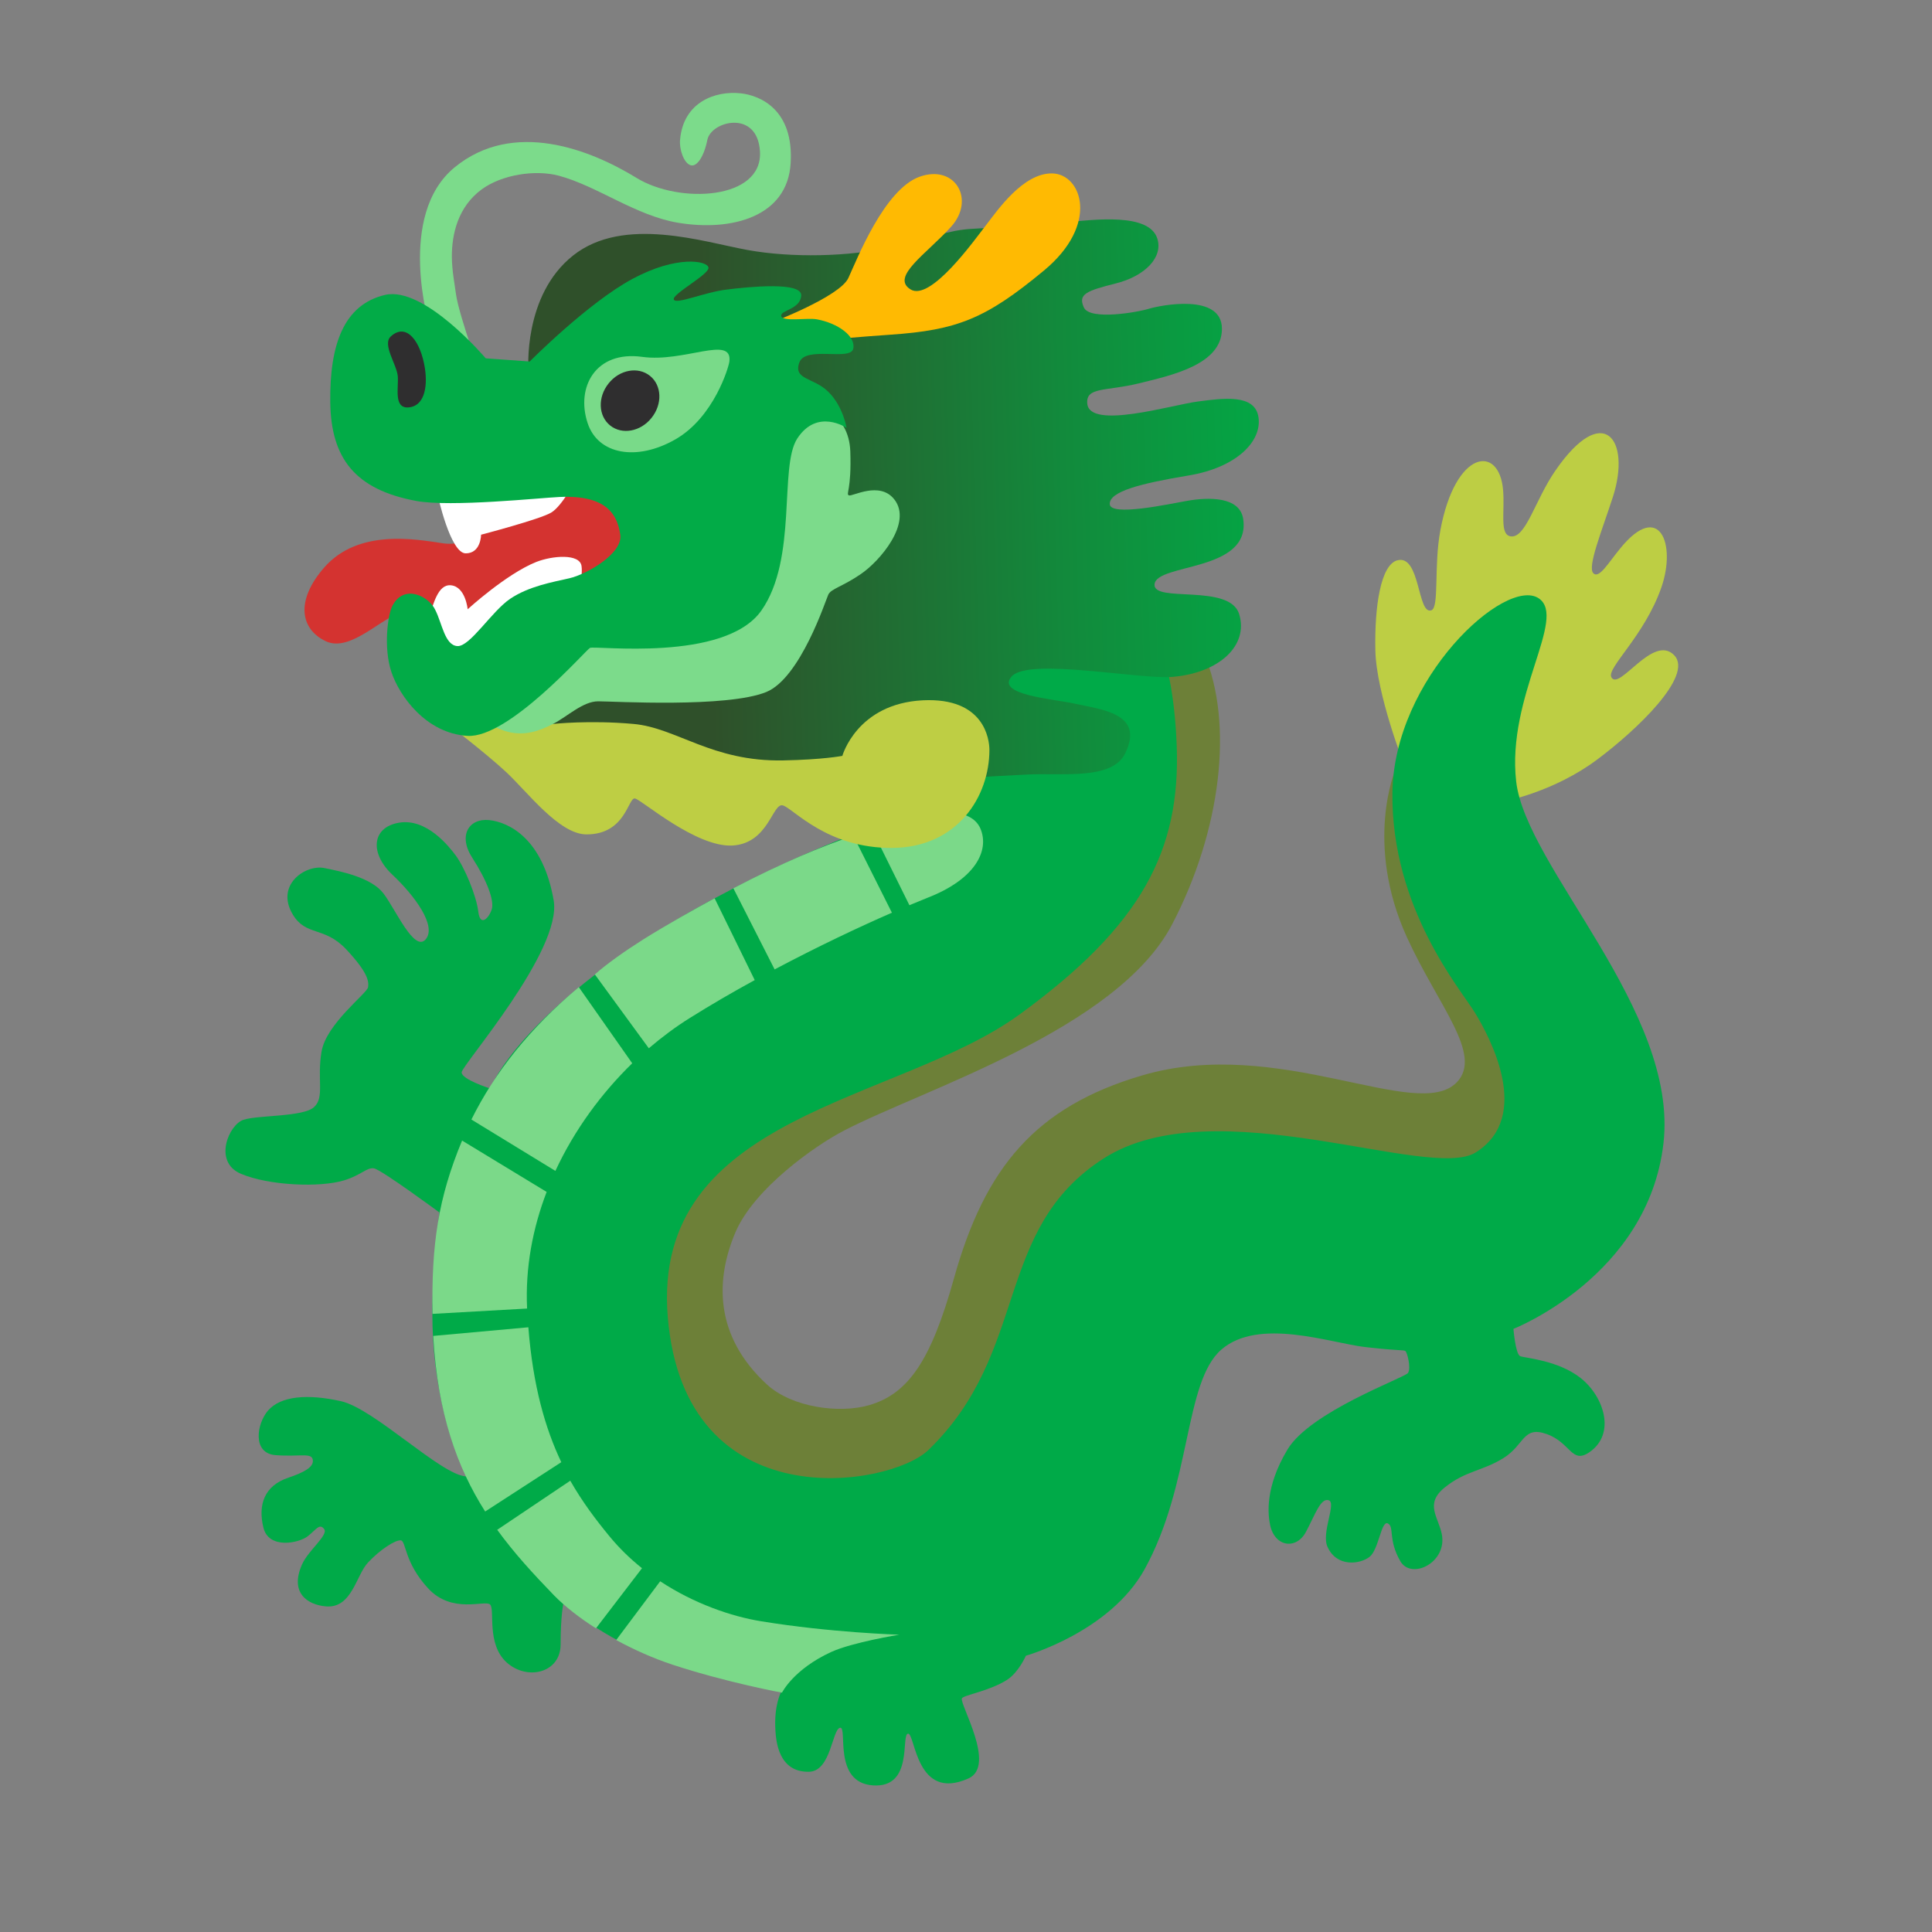 <svg width="17" height="17" viewBox="0 0 17 17" fill="none" xmlns="http://www.w3.org/2000/svg">
<rect x="0" y="0" width="17" height="17" fill="#808080" stroke="none"/>
<g id="dragon-svgrepo-com 1" clip-path="url(#clip0_1430_1023)">
<path id="Vector" d="M13.236 7.051C13.236 7.051 13.674 6.969 14.057 6.681C14.401 6.424 14.904 5.946 14.732 5.766C14.547 5.573 14.249 6.083 14.179 5.96C14.133 5.879 14.469 5.599 14.619 5.168C14.752 4.784 14.6 4.404 14.258 4.824C14.151 4.954 14.071 5.095 14.02 5.044C13.965 4.989 14.096 4.669 14.193 4.37C14.354 3.865 14.107 3.53 13.686 4.141C13.506 4.401 13.425 4.744 13.29 4.719C13.194 4.701 13.242 4.506 13.226 4.313C13.193 3.909 12.806 3.954 12.674 4.666C12.615 4.981 12.666 5.345 12.595 5.37C12.471 5.414 12.499 4.878 12.296 4.93C12.149 4.969 12.094 5.335 12.102 5.723C12.111 6.11 12.357 6.734 12.357 6.734L12.701 7.359L13.236 7.051Z" fill="#BDCE44"/>
<path id="Vector_2" d="M12.278 6.773C12.278 6.773 12.002 7.418 12.38 8.248C12.657 8.854 13.052 9.281 12.818 9.524C12.472 9.881 11.252 9.108 10.049 9.463C9.113 9.739 8.667 10.271 8.394 11.249C8.19 11.98 7.989 12.264 7.649 12.364C7.384 12.441 6.969 12.384 6.749 12.183C6.284 11.755 6.295 11.261 6.47 10.846C6.634 10.458 7.175 10.078 7.427 9.948C8.122 9.586 9.829 9.059 10.313 8.135C10.744 7.311 10.858 6.366 10.594 5.75C10.33 5.134 9.908 5.354 9.908 5.354L10.004 6.814L8.324 8.574L5.904 10.228L5.57 11.988L6.415 13.413L8.158 13.28L9.935 10.605L11.652 10.481L13.279 10.394L13.895 8.669L12.278 6.773Z" fill="#6D8038"/>
<path id="Vector_3" d="M13.54 5.265C13.249 5.069 12.261 5.969 12.252 6.981C12.243 7.993 12.853 8.706 12.977 8.909C13.101 9.111 13.491 9.821 12.986 10.14C12.581 10.398 10.69 9.568 9.712 10.193C8.736 10.818 9.067 11.891 8.169 12.759C7.833 13.085 6.026 13.386 5.876 11.591C5.726 9.796 7.899 9.709 8.973 8.925C10.047 8.143 10.389 7.483 10.354 6.559C10.319 5.635 10.047 5.345 10.047 5.345L8.322 6.049L7.529 7.334C7.529 7.334 6.496 7.713 5.582 8.328C4.506 9.053 4.314 9.578 4.314 9.578C4.314 9.578 4.062 9.499 4.062 9.436C4.062 9.374 4.948 8.365 4.872 7.923C4.778 7.38 4.479 7.234 4.303 7.216C4.127 7.199 4.027 7.351 4.157 7.55C4.286 7.75 4.351 7.925 4.327 8.001C4.303 8.078 4.226 8.158 4.209 8.025C4.192 7.879 4.086 7.629 4.009 7.526C3.947 7.443 3.752 7.198 3.511 7.239C3.269 7.28 3.253 7.509 3.452 7.696C3.652 7.884 3.844 8.148 3.746 8.265C3.646 8.383 3.482 8.004 3.376 7.864C3.271 7.723 3.009 7.669 2.853 7.638C2.689 7.605 2.419 7.786 2.577 8.048C2.694 8.241 2.853 8.148 3.046 8.353C3.238 8.558 3.246 8.634 3.239 8.686C3.233 8.739 2.869 9.009 2.829 9.255C2.788 9.501 2.858 9.654 2.764 9.741C2.671 9.829 2.272 9.811 2.143 9.853C2.014 9.894 1.873 10.223 2.119 10.328C2.366 10.433 2.817 10.451 3.028 10.386C3.182 10.339 3.228 10.269 3.292 10.281C3.357 10.293 3.867 10.669 3.867 10.669C3.867 10.669 3.794 11.211 3.806 11.671C3.821 12.27 3.999 12.739 3.999 12.739C3.999 12.739 4.178 12.994 4.102 12.991C3.884 12.983 3.292 12.393 2.999 12.329C2.706 12.264 2.472 12.283 2.359 12.411C2.257 12.529 2.219 12.788 2.424 12.804C2.648 12.821 2.753 12.775 2.753 12.856C2.753 12.91 2.681 12.954 2.536 13.003C2.327 13.073 2.268 13.239 2.318 13.443C2.366 13.634 2.629 13.578 2.706 13.519C2.782 13.46 2.811 13.401 2.852 13.454C2.893 13.506 2.713 13.641 2.658 13.765C2.547 14.014 2.703 14.121 2.869 14.135C3.098 14.153 3.133 13.859 3.239 13.748C3.344 13.636 3.479 13.548 3.527 13.554C3.574 13.56 3.556 13.748 3.767 13.976C3.978 14.205 4.266 14.076 4.312 14.118C4.358 14.159 4.277 14.464 4.458 14.628C4.639 14.791 4.933 14.721 4.933 14.469C4.933 14.216 4.957 14.111 4.957 14.111C4.957 14.111 5.312 14.423 5.776 14.586C6.239 14.75 6.873 14.889 6.873 14.889C6.873 14.889 6.809 15.003 6.823 15.226C6.829 15.318 6.849 15.596 7.119 15.59C7.313 15.586 7.322 15.215 7.392 15.203C7.462 15.191 7.324 15.686 7.682 15.71C8.039 15.734 7.926 15.268 7.989 15.255C8.054 15.244 8.056 15.86 8.523 15.648C8.769 15.536 8.441 14.993 8.464 14.944C8.479 14.915 8.711 14.879 8.863 14.78C8.964 14.714 9.027 14.569 9.027 14.569C9.027 14.569 9.766 14.36 10.071 13.809C10.487 13.056 10.417 12.164 10.746 11.876C11.075 11.589 11.708 11.818 12.013 11.853C12.318 11.888 12.347 11.876 12.366 11.888C12.383 11.899 12.418 12.04 12.389 12.081C12.361 12.123 11.527 12.421 11.328 12.756C11.128 13.09 11.157 13.329 11.176 13.419C11.217 13.613 11.407 13.639 11.492 13.478C11.576 13.319 11.621 13.179 11.692 13.201C11.762 13.225 11.624 13.488 11.681 13.611C11.763 13.793 11.968 13.764 12.051 13.699C12.133 13.634 12.153 13.376 12.212 13.405C12.271 13.434 12.212 13.546 12.321 13.736C12.417 13.905 12.735 13.751 12.687 13.501C12.658 13.349 12.532 13.234 12.713 13.088C12.895 12.941 13.042 12.946 13.229 12.83C13.417 12.713 13.399 12.543 13.611 12.619C13.822 12.695 13.828 12.886 13.986 12.778C14.223 12.614 14.11 12.285 13.909 12.126C13.71 11.968 13.417 11.95 13.376 11.933C13.335 11.915 13.317 11.693 13.317 11.693C13.317 11.693 14.502 11.229 14.637 10.061C14.772 8.894 13.428 7.633 13.341 6.876C13.256 6.125 13.793 5.436 13.54 5.265Z" fill="#00AA48"/>
<path id="Vector_4" d="M5.422 14.431C5.582 14.518 5.752 14.593 5.918 14.648C6.396 14.805 6.881 14.894 6.881 14.894C6.881 14.894 6.981 14.689 7.314 14.536C7.503 14.45 7.913 14.384 7.913 14.384C7.913 14.384 7.309 14.366 6.699 14.266C6.437 14.224 6.108 14.111 5.809 13.914L5.422 14.431Z" fill="#7BD989"/>
<path id="Vector_5" d="M6.816 8.53C7.197 8.328 7.563 8.155 7.848 8.031L7.508 7.353C7.237 7.446 6.883 7.591 6.453 7.816L6.816 8.53Z" fill="#7BD989"/>
<path id="Vector_6" d="M4.887 10.303C5.055 9.941 5.293 9.619 5.563 9.356L5.093 8.686C4.658 9.05 4.352 9.439 4.148 9.851L4.887 10.303Z" fill="#7BD989"/>
<path id="Vector_7" d="M4.066 10.036C3.856 10.541 3.795 10.951 3.806 11.561L4.638 11.514C4.621 11.155 4.687 10.809 4.81 10.488L4.066 10.036Z" fill="#7BD989"/>
<path id="Vector_8" d="M4.375 13.461C4.524 13.666 4.694 13.851 4.875 14.038C4.971 14.136 5.099 14.236 5.244 14.328L5.649 13.799C5.545 13.716 5.449 13.623 5.361 13.516C5.241 13.37 5.124 13.215 5.018 13.029L4.375 13.461Z" fill="#7BD989"/>
<path id="Vector_9" d="M4.269 13.3C4.022 12.911 3.851 12.44 3.812 11.755L4.649 11.679C4.69 12.197 4.798 12.57 4.939 12.866L4.269 13.3Z" fill="#7BD989"/>
<path id="Vector_10" d="M5.709 9.224C5.826 9.124 5.947 9.034 6.069 8.958C6.256 8.841 6.448 8.729 6.641 8.624L6.288 7.904C6.103 8.005 5.873 8.133 5.662 8.265C5.496 8.37 5.346 8.476 5.234 8.574L5.709 9.224Z" fill="#7BD989"/>
<path id="Vector_11" d="M8.002 7.965C8.059 7.941 8.112 7.92 8.158 7.901C8.581 7.738 8.709 7.485 8.627 7.291C8.544 7.098 8.222 7.145 8.146 7.174C8.114 7.185 7.953 7.21 7.672 7.298L8.002 7.965Z" fill="#7BD989"/>
<path id="Vector_12" d="M4.65 3.263C4.65 3.263 4.598 2.6 5.043 2.248C5.489 1.895 6.193 2.13 6.579 2.2C6.965 2.27 7.47 2.259 7.834 2.176C8.198 2.094 8.339 2.024 8.562 2.013C8.784 2.001 9.107 1.978 9.389 1.954C9.628 1.934 10.105 1.871 10.182 2.095C10.239 2.261 10.077 2.429 9.818 2.494C9.56 2.559 9.484 2.588 9.537 2.705C9.589 2.823 10.018 2.746 10.112 2.716C10.205 2.688 10.752 2.575 10.752 2.893C10.752 3.21 10.305 3.303 10.018 3.374C9.73 3.444 9.555 3.403 9.567 3.55C9.584 3.785 10.318 3.561 10.54 3.533C10.763 3.504 11.045 3.463 11.074 3.674C11.103 3.885 10.88 4.114 10.458 4.184C10.035 4.254 9.76 4.325 9.765 4.436C9.77 4.548 10.29 4.434 10.44 4.408C10.634 4.373 10.909 4.368 10.939 4.566C11.009 5.035 10.177 4.954 10.159 5.141C10.143 5.309 10.822 5.13 10.904 5.405C10.987 5.681 10.728 5.921 10.318 5.956C10.033 5.981 9.057 5.786 8.904 5.95C8.752 6.114 9.274 6.151 9.449 6.19C9.684 6.243 10.077 6.273 9.9 6.63C9.785 6.865 9.355 6.8 9.042 6.815C8.728 6.83 8.17 6.865 8.17 6.865L6.915 6.924L5.865 6.8L5.203 6.554L4.698 6.343L4.539 6.173L5.999 4.371L4.65 3.263Z" fill="url(#paint0_linear_1430_1023)"/>
<path id="Vector_13" d="M8.706 6.599C8.706 7.005 8.429 7.456 7.853 7.461C7.276 7.466 6.981 7.114 6.889 7.087C6.796 7.061 6.765 7.421 6.445 7.44C6.124 7.457 5.649 7.04 5.588 7.026C5.526 7.012 5.509 7.342 5.161 7.342C4.919 7.342 4.638 6.964 4.452 6.792C4.268 6.621 3.938 6.37 3.938 6.37H4.87C4.87 6.37 5.183 6.335 5.574 6.37C5.954 6.404 6.265 6.704 6.894 6.691C7.246 6.684 7.412 6.651 7.412 6.651C7.412 6.651 7.54 6.191 8.121 6.162C8.662 6.136 8.706 6.506 8.706 6.599Z" fill="#BECE44"/>
<path id="Vector_14" d="M6.781 2.842C6.781 2.842 7.389 2.611 7.465 2.446C7.541 2.282 7.781 1.666 8.092 1.555C8.404 1.444 8.585 1.755 8.369 1.995C8.152 2.235 7.835 2.435 8.011 2.546C8.188 2.657 8.574 2.112 8.674 1.984C8.774 1.855 9.002 1.52 9.26 1.526C9.518 1.532 9.678 1.974 9.184 2.382C8.674 2.805 8.421 2.905 7.835 2.945C7.249 2.986 6.966 3.024 6.966 3.024L6.781 2.842Z" fill="#FFBA02"/>
<path id="Vector_15" d="M3.779 2.869C3.779 2.869 3.485 1.895 4.001 1.472C4.517 1.05 5.192 1.314 5.602 1.566C5.979 1.797 6.715 1.759 6.687 1.331C6.664 0.961 6.257 1.065 6.224 1.231C6.195 1.377 6.132 1.471 6.077 1.454C6.015 1.435 5.976 1.309 5.984 1.231C6.012 0.897 6.295 0.797 6.517 0.821C6.692 0.84 6.986 0.967 6.957 1.437C6.929 1.907 6.439 2.039 5.966 1.96C5.592 1.897 5.256 1.637 4.917 1.546C4.71 1.491 4.417 1.536 4.239 1.666C4.03 1.819 3.975 2.06 3.976 2.259C3.977 2.385 4.001 2.501 4.012 2.587C4.039 2.784 4.259 3.38 4.259 3.38L3.779 2.869Z" fill="#7CDB8B"/>
<path id="Vector_16" d="M7.17 3.561C7.17 3.561 7.469 3.626 7.482 3.971C7.494 4.316 7.44 4.346 7.47 4.359C7.5 4.371 7.74 4.23 7.869 4.394C8.032 4.601 7.74 4.939 7.575 5.051C7.412 5.163 7.312 5.18 7.288 5.233C7.264 5.285 7.043 5.966 6.743 6.089C6.397 6.23 5.399 6.171 5.264 6.171C5.129 6.171 4.994 6.304 4.868 6.369C4.742 6.434 4.619 6.476 4.472 6.44C4.325 6.405 4.102 6.24 4.102 6.24L7.17 3.561Z" fill="#7CDB8B"/>
<path id="Vector_17" d="M5.168 5.097L5.525 5.115L5.706 4.475C5.706 4.475 5.208 4.305 5.031 4.34C4.855 4.375 4.474 4.521 4.351 4.586C4.228 4.651 4.129 4.815 3.894 4.78C3.659 4.745 3.155 4.651 2.855 4.991C2.596 5.286 2.644 5.536 2.866 5.642C3.089 5.747 3.371 5.414 3.553 5.385C3.734 5.356 4.01 5.485 4.01 5.485L5.168 5.097Z" fill="#D43330"/>
<path id="Vector_18" d="M3.852 4.359C3.852 4.359 3.963 4.869 4.098 4.869C4.233 4.869 4.233 4.705 4.233 4.705C4.233 4.705 4.749 4.57 4.849 4.511C4.949 4.452 5.072 4.212 5.072 4.212L4.157 4.147L3.852 4.359Z" fill="white"/>
<path id="Vector_19" d="M3.84 5.749C3.84 5.749 3.735 5.52 3.775 5.42C3.816 5.32 3.851 5.139 3.968 5.15C4.097 5.163 4.115 5.361 4.115 5.361C4.115 5.361 4.455 5.05 4.718 4.945C4.86 4.889 5.1 4.869 5.117 4.98C5.135 5.091 5.052 5.409 5.052 5.409L3.84 5.749Z" fill="white"/>
<path id="Vector_20" d="M3.455 5.326C3.411 5.406 3.373 5.701 3.444 5.913C3.514 6.124 3.749 6.453 4.113 6.475C4.476 6.498 5.151 5.724 5.191 5.701C5.233 5.678 6.376 5.83 6.699 5.373C7.021 4.915 6.853 4.11 7.015 3.859C7.191 3.589 7.449 3.765 7.449 3.765C7.449 3.765 7.42 3.578 7.29 3.449C7.161 3.32 6.979 3.344 7.033 3.191C7.085 3.039 7.484 3.18 7.508 3.068C7.531 2.956 7.371 2.844 7.189 2.81C7.103 2.794 6.885 2.834 6.874 2.781C6.863 2.729 7.044 2.723 7.05 2.6C7.056 2.476 6.586 2.524 6.393 2.548C6.199 2.571 5.946 2.683 5.929 2.635C5.911 2.588 6.245 2.413 6.234 2.354C6.223 2.295 5.958 2.243 5.565 2.454C5.173 2.665 4.661 3.181 4.661 3.181L4.274 3.153C4.274 3.153 3.734 2.514 3.388 2.595C3.023 2.681 2.901 3.035 2.906 3.534C2.911 4.033 3.124 4.308 3.663 4.408C3.968 4.464 4.76 4.38 4.924 4.373C5.353 4.353 5.434 4.543 5.458 4.706C5.481 4.87 5.164 5.053 5.011 5.088C4.859 5.123 4.654 5.158 4.489 5.269C4.325 5.38 4.136 5.691 4.025 5.685C3.914 5.679 3.89 5.485 3.831 5.369C3.778 5.25 3.56 5.134 3.455 5.326Z" fill="#02AB47"/>
<path id="Vector_21" d="M6.418 3.18C6.413 3.229 6.282 3.672 5.943 3.866C5.605 4.06 5.261 4.002 5.17 3.721C5.067 3.407 5.24 3.084 5.65 3.14C6.02 3.192 6.445 2.946 6.418 3.18Z" fill="#79DA89"/>
<path id="Vector_22" d="M5.733 3.677C5.83 3.556 5.824 3.391 5.719 3.307C5.614 3.223 5.451 3.253 5.355 3.374C5.258 3.495 5.264 3.66 5.369 3.744C5.474 3.828 5.637 3.798 5.733 3.677Z" fill="#2F2E2F"/>
<path id="Vector_23" d="M3.439 2.96C3.361 3.03 3.491 3.207 3.5 3.309C3.509 3.41 3.461 3.594 3.594 3.585C3.726 3.576 3.766 3.421 3.739 3.241C3.701 2.999 3.575 2.836 3.439 2.96Z" fill="#2F2E2F"/>
</g>
<defs>
<linearGradient id="paint0_linear_1430_1023" x1="11.427" y1="4.343" x2="6.218" y2="4.483" gradientUnits="userSpaceOnUse">
<stop stop-color="#01AB46"/>
<stop offset="0.396" stop-color="#128A3C"/>
<stop offset="1" stop-color="#2F502A"/>
</linearGradient>
<clipPath id="clip0_1430_1023">
<rect width="16" height="16" fill="white" transform="translate(0.344 0.249)"/>
</clipPath>
</defs>
</svg>
